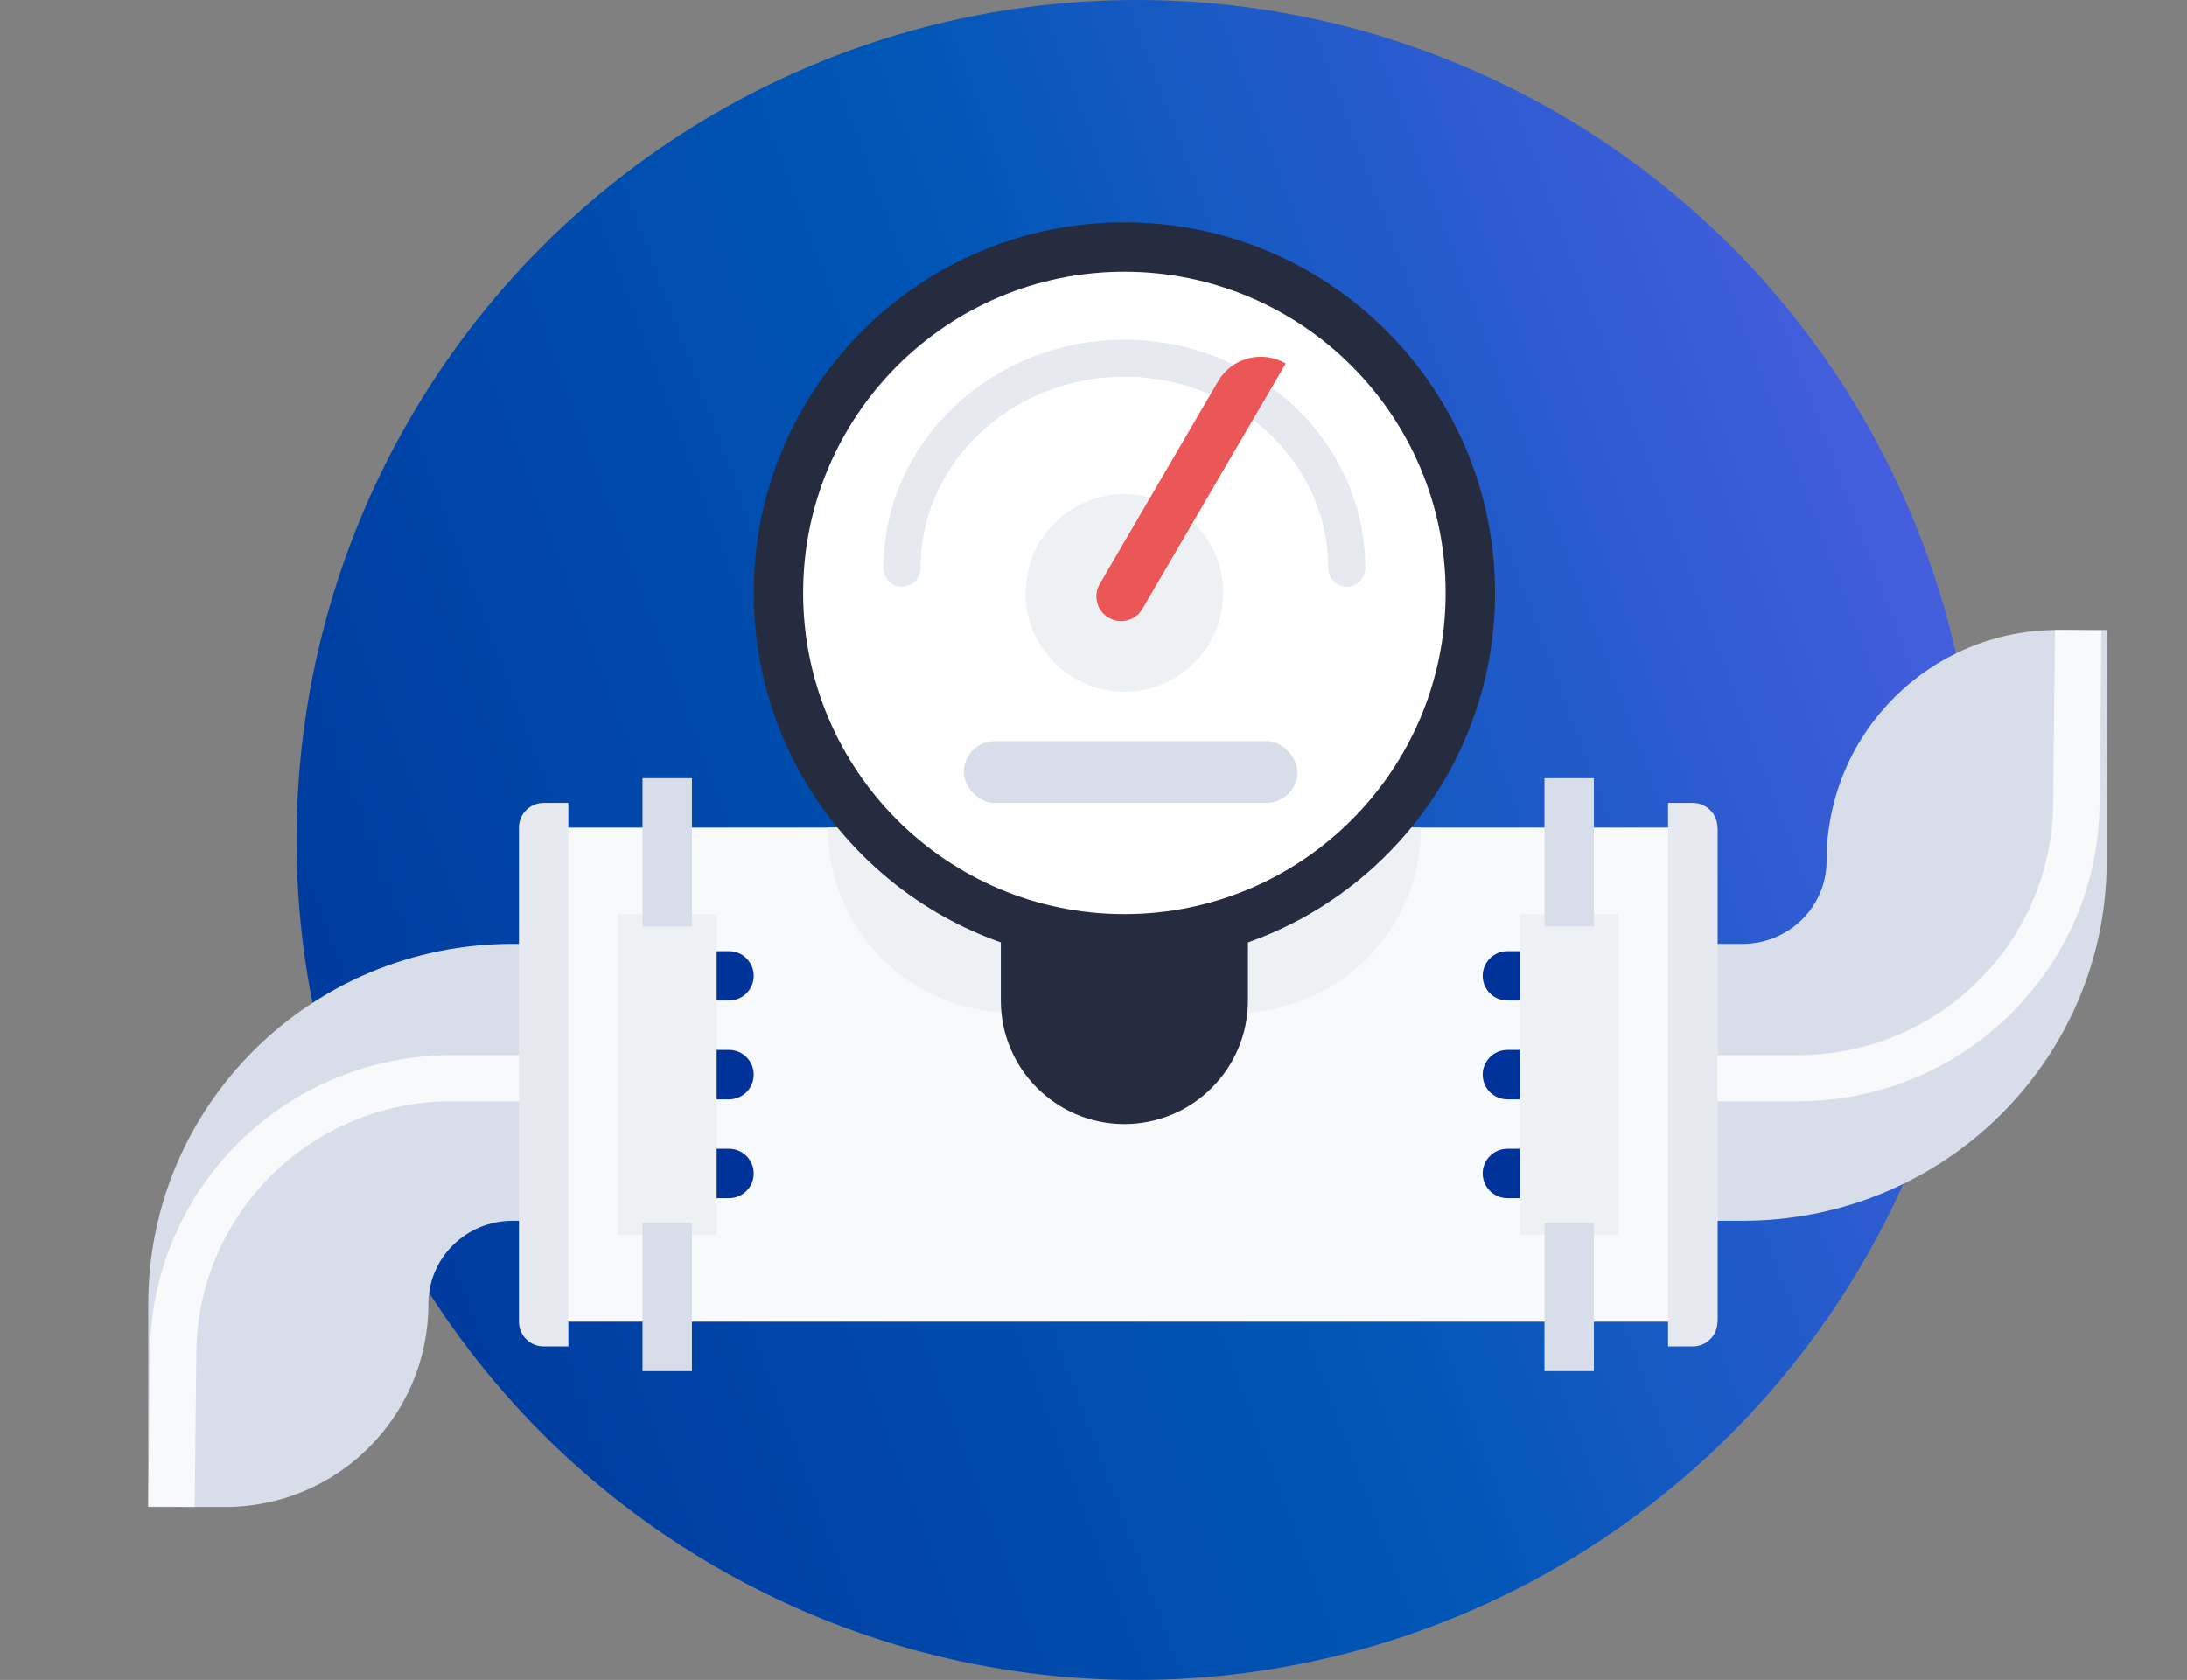 <svg width="177" height="136" viewBox="0 0 177 136" fill="none" xmlns="http://www.w3.org/2000/svg">
<rect x="0" y="0" width="177" height="136" fill="#808080" stroke="none"/>
<circle cx="92" cy="68" r="68" fill="url(#paint0_linear)"/>
<path fill-rule="evenodd" clip-rule="evenodd" d="M147.83 69.684C147.83 59.365 156.195 51 166.514 51H170.5V69.684C170.5 85.782 157.305 98.832 141.028 98.832L41.472 98.832C37.715 98.832 34.67 101.843 34.67 105.558C34.67 114.639 27.309 122 18.228 122H12V105.558C12 89.46 25.195 76.411 41.472 76.411L141.028 76.41C144.785 76.41 147.83 73.399 147.83 69.684Z" fill="#D7DEE9"/>
<path fill-rule="evenodd" clip-rule="evenodd" d="M166.163 65.092L166.31 51L170.066 51.039L169.92 65.131C169.781 78.439 158.889 89.155 145.5 89.155L36.556 89.156C25.231 89.156 16.016 98.217 15.893 109.474L15.757 122L12 121.96L12.136 109.434C12.281 96.13 23.172 85.421 36.556 85.421L145.5 85.421C156.829 85.421 166.045 76.353 166.163 65.092Z" fill="#F7F9FB"/>
<rect x="44" y="67" width="95" height="40" fill="#F7F9FB"/>
<path d="M46 65L46 109L44 109C42.895 109 42 108.105 42 107L42 67C42 65.895 42.895 65 44 65L46 65Z" fill="#E6EAF0"/>
<path d="M135 65L135 109L137 109C138.105 109 139 108.105 139 107L139 67C139 65.895 138.105 65 137 65L135 65Z" fill="#E6EAF0"/>
<path d="M67 67H115C115 75.284 108.284 82 100 82H82C73.716 82 67 75.284 67 67Z" fill="#EEF1F3"/>
<path d="M81 76H101V81C101 86.523 96.523 91 91 91C85.477 91 81 86.523 81 81V76Z" fill="#262C40"/>
<path d="M91 20C75.536 20 63 32.536 63 48C63 63.464 75.536 76 91 76C106.464 76 119 63.464 119 48C119 32.536 106.464 20 91 20Z" fill="white" stroke="#262C40" stroke-width="4"/>
<rect x="78" y="60" width="27" height="5" rx="2.5" fill="#D7DEE9"/>
<circle cx="91" cy="48" r="8" fill="#EEF1F3"/>
<path d="M73 46C73 36.611 81.059 29 91 29C100.941 29 109 36.611 109 46" stroke="#E6EAF0" stroke-width="3" stroke-linecap="round"/>
<path d="M89.727 50.008C88.773 49.451 88.451 48.227 89.008 47.273L98.587 30.864C99.7 28.956 102.15 28.312 104.058 29.426L92.463 49.289C91.906 50.243 90.681 50.565 89.727 50.008Z" fill="#EB5757"/>
<path d="M61 95C61 93.895 60.105 93 59 93L57 93L57 97L59 97C60.105 97 61 96.105 61 95Z" fill="#003399"/>
<path d="M61 87C61 85.895 60.105 85 59 85L57 85L57 89L59 89C60.105 89 61 88.105 61 87Z" fill="#003399"/>
<path d="M61 79C61 77.895 60.105 77 59 77L57 77L57 81L59 81C60.105 81 61 80.105 61 79Z" fill="#003399"/>
<rect x="58" y="100" width="8" height="26" transform="rotate(-180 58 100)" fill="#EEF1F3"/>
<rect x="56" y="111" width="4" height="12" transform="rotate(-180 56 111)" fill="#D7DEE9"/>
<rect x="56" y="75" width="4" height="12" transform="rotate(-180 56 75)" fill="#D7DEE9"/>
<path d="M120 79C120 80.105 120.895 81 122 81L124 81L124 77L122 77C120.895 77 120 77.895 120 79Z" fill="#003399"/>
<path d="M120 87C120 88.105 120.895 89 122 89L124 89L124 85L122 85C120.895 85 120 85.895 120 87Z" fill="#003399"/>
<path d="M120 95C120 96.105 120.895 97 122 97L124 97L124 93L122 93C120.895 93 120 93.895 120 95Z" fill="#003399"/>
<rect x="123" y="74" width="8" height="26" fill="#EEF1F3"/>
<rect x="125" y="63" width="4" height="12" fill="#D7DEE9"/>
<rect x="125" y="99" width="4" height="12" fill="#D7DEE9"/>
<defs>
<linearGradient id="paint0_linear" x1="24" y1="136" x2="187.942" y2="74.572" gradientUnits="userSpaceOnUse">
<stop stop-color="#003399"/>
<stop offset="0.521" stop-color="#0057B6"/>
<stop offset="1" stop-color="#5960EA"/>
</linearGradient>
</defs>
</svg>
